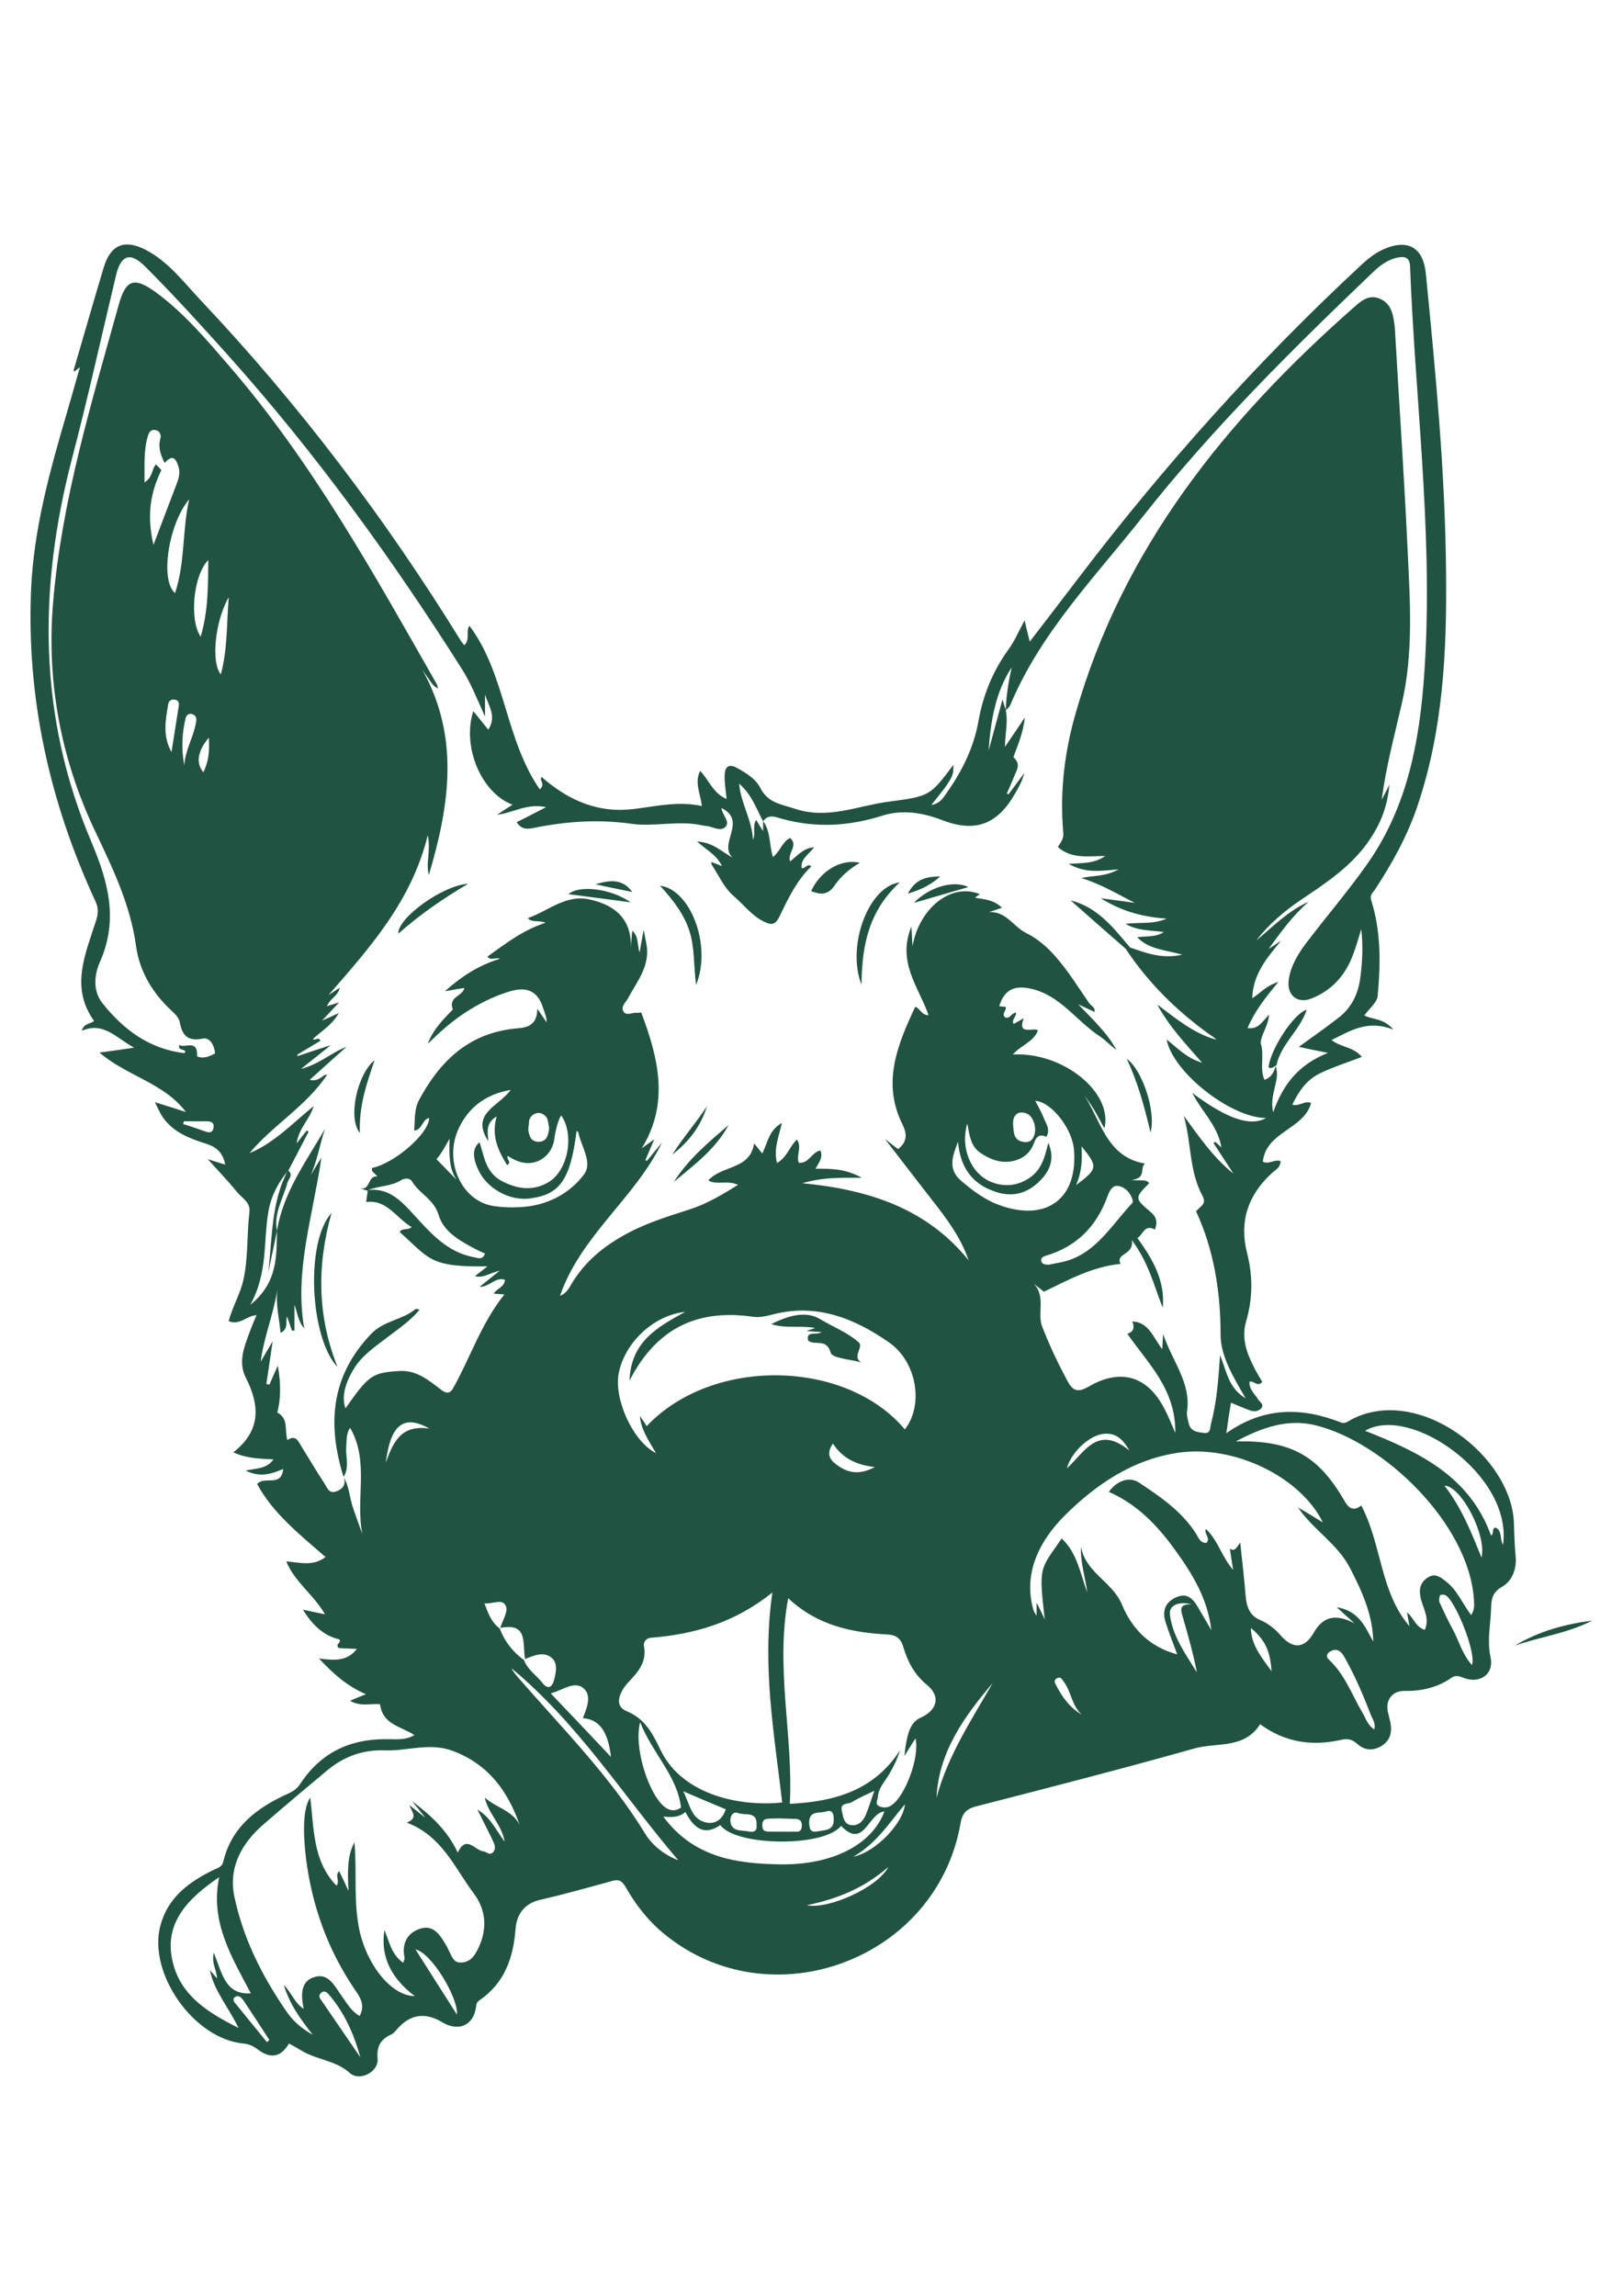 <?xml version="1.0" encoding="utf-8"?>
<!-- Generator: Adobe Illustrator 24.2.3, SVG Export Plug-In . SVG Version: 6.00 Build 0)  -->
<svg version="1.1" id="Layer_1" xmlns="http://www.w3.org/2000/svg" xmlns:xlink="http://www.w3.org/1999/xlink" x="0px" y="0px"
	 viewBox="0 0 595.3 841.9" style="enable-background:new 0 0 595.3 841.9; fill: #215342;" xml:space="preserve">
<g>
	<path d="M555.3,558.8c-0.6-24.6-34.7-51.1-59.5-38.3c-1.3,0.7-2.4,1.8-4.1,1.1c-14.3-5.6-28.2-5.7-41.9,4c0.6-4.2,1.1-7.7,1.7-11.2
		c2.7,1.1,4.9,2.1,7.2,2.9c1.5,0.5,3.2,0.2,4.1-1.1c0.8-1.3-0.8-2.1-1.4-3.1c-1.2-2-3.3-3.6-3.1-6.4c1.6-0.5,2.9,2.1,4.7,0.1
		c-1.1-1.9-2.3-3.8-3.3-5.9c-2.6-5.1-4.3-10.4-2.7-16.1c2.5-8.4,2.6-16.8,0.4-25.3c-2.9-11.5,0.3-21.1,8.9-29.1
		c1.4-1.3,3.4-2.2,3.4-4.6c-2.3-0.8-4.3,1.4-6.5,0.2c1.2-11.1,15-11.7,17.7-21.5c-2.3-1.1-4.3,1.4-6.9,0.6c2.4-5,5.4-9.3,10.4-11.6
		c4.8-2.3,9.9-3.9,15.1-5.9c-3.1-3.8-7.8-3.5-11.1-6.2c6.8-3.3,13.1-7.6,22.7-3.8c-3.7-4.3-7.5-3.6-10.7-5.2c1.8-2.5,4.6-4.7,4.9-7
		c1.1-11.9,1.3-23.8-2.4-35.4c-0.5-1.7,0.5-2.5,1.3-3.6c6.4-9.7,12-19.8,15.7-30.8c9.4-27.8,10.8-56.5,10.5-85.5
		c-0.3-36.7-3.8-73.1-7.4-109.6c-0.9-9.6-6.4-13-15.3-9.2c-3,1.3-5.6,3.3-8,5.5c-38.3,35.5-73,74.2-104.6,115.8
		c-5.7,7.5-11.4,14.9-17.4,22.7c-0.7-2.7-1.2-4.9-1.9-7.8c-2.2,4.1-3.7,7.7-6,10.8c-5.7,7.9-9.2,16.6-10.9,26.1
		c-1.7,9.7-6,18.3-11.6,26.3c-1.3,1.8-2.5,4-5.7,4.5c2.1-2.7,4-4.9,5.6-7.2c2.4-3.6,2.5-4.3,2.5-7.5c-8.6,11.4-8.6,11.5-23.8,13.5
		c-11.4,1.5-22.3,6.6-34.3,2.6c-5.1-1.7-9.9-2.1-12.7-7.6c-1.7-3.4-5.2-5.5-8.6-7.4c-3.1-1.7-4.4-0.3-4.5,2.6
		c-0.1,2.8,0.4,5.5,0.7,8.8c-5-2.1-6.4-6.9-9.7-10.3c-2.2,4.5,0.2,8.3,0.6,12.9c-6.2-1.4-12.1-0.7-17.9,0.1c-5,0.7-9.8,1.6-14.9,1.2
		c-10.2-0.8-18.5-5.5-26-12c-0.9,1.5,1.6,2.4-0.6,4.6c-12.8-18.5-12.5-42.2-25.8-60c-1.5,1.9,0.4,5-1.9,7.1c-0.4-0.5-0.9-1-1.2-1.5
		c-27.7-44.9-59.4-86.8-95.6-125.1c-6.2-6.6-11.8-14.1-20.1-18.4c-7.8-4-12.8-1.8-15.3,6.3c-3.8,12.6-7.4,25.3-11.1,37.9
		c0,0.1,0.2,0.3,0.2,0.5c0.5-0.4,1-0.8,2.1-1.6c-1.7,5.9-3.1,11-4.6,16.1c-6.3,21.4-12.3,42.9-13.3,65.3
		c-1.7,40,6.8,78.1,23.6,114.4c1.1,2.4,1.1,4.4,0.3,6.9c-3.9,12.3-9.7,24.6-0.8,37c-1.4,1.2-3.7,0.8-4.5,3.6
		c8.1-3.4,12.5,2.6,19.2,6.2c-4.7,0.7-8.1,1.2-12.7,1.8c10.1,8.7,23.5,11,31.7,21.8c-4-1.3-7.2-2.3-11.4-3.6
		c1.2,2.3,1.8,3.8,2.7,5.2c3.9,5.9,10.1,8.1,16.3,10.1c3.7,1.2,6,3.3,6.8,7.6c-2.5-0.8-4.5-1.4-6.4-2c3.6,4,7.3,7.8,10.7,12
		c1.8,2.2,5,3.8,4.6,7.3c-1,8.2-0.4,16.6-2.2,24.8c-1.1,5.3-4.1,10-5.4,15.3c4,1.7,6.5-2,10.2-2.2c-1,2.3-1.8,4.2-2.5,6.1
		c-2,5.5-4.4,11.1-1.4,16.9c5.1,10.1,5.6,19.3-4.6,27.3c5,2.3,9.6,2.3,14.7,2.6c-2.5,3.5-6.1,3.2-10.2,4.1c5.3,2.6,9.3,1.3,13.8-0.6
		c-0.8,6.9-6.7,2.4-9.6,5.5c5.9,10.9,15.6,18.5,25.1,26.8c-4.6,3.5-9.3,2-14.4,1.6c3.1,7.6,10,12.1,14.2,19.4
		c-3-0.6-5.2-1.1-8.1-1.7c3.6,5.8,7.7,9.6,13.4,10.9c0.8,1.4-1.8,1.7-0.2,3.2c1.9,0.1,4.1,0.2,6.6,0.3c-3.5,4.5-8,4.3-13.9,3.5
		c5.6,6,10.5,10.2,17.2,13.1c-2.3,0.9-3.9,1.6-5.8,2.4c3.8,2.3,7.6,0.9,11,1.3c0.9,7.5,7.8,8.1,12.6,11.3c-3.5,2.1-7.2,1.4-10.8,1.5
		c-13.3,0-23.7,5.2-31.1,16.4c-1.1,1.7-2.5,2.7-4.3,3.5c-11.3,5.1-20.8,12-23.9,25c-0.5,2.1-2.1,2.3-3.5,3c-9,4.4-16.7,10-19.5,20.2
		c-4.9,17.5,12,41.7,30.3,43.5c2,0.2,3.5,0.8,5.1,2c4.4,3.4,8.4,3.6,11.7-2c1.9,1,3.4,1.9,4.9,2.8c5.5,3.2,12.2,3.4,17.4,8
		c3.7,3.3,10.6-0.5,10.2-5.1c-0.4-4.6,1-7.2,5-9c0.8-0.4,1.5-1.2,2.1-1.9c4.7-5.5,10.3-6.4,16.6-2.6c6,3.6,11.5,1.2,12.4-5.6
		c0.1-1,0.3-1.8,1.2-2.4c9.2-6.3,12.5-15.5,13.3-26.3c0.4-5,3-9.2,9-10.6c8.9-2,17.6-4.5,26.4-6.9c2.4-0.7,3.6-0.1,4.9,2.1
		c3.7,6.5,8.3,12.5,14.2,17.3c39.1,32.1,100,9.5,108.7-40.5c0.6-3.4,1.8-5.2,5.5-6.2c26.8-6.9,53.7-13.8,80.3-21.3
		c8.2-2.3,18.3,0.3,24.1-8.9c9.1,6.7,19,8.1,29.4,5.8c2.5-0.6,4.2-0.4,6.2,1.4c2.5,2.3,5.6,2.7,8.7,0.9c3.1-1.8,4.1-4.6,3.6-8
		c-0.2-1.3-0.6-2.7-0.9-4c-1.3-4.7,1.3-8.4,6-8.3c6.1,0.1,11.9-1.2,17-4.7c1.4-1,2.5-0.9,4.1-0.3c6.2,2.7,11.8-0.9,10.4-7.4
		c-1.3-6.1,0-11.7,0.2-17.6c0.1-3.4,0.3-6,3.9-8.1c3.6-2,5.2-5.9,5.2-10.1C555.6,567.4,555.4,563.1,555.3,558.8z M371.1,244.7
		c-1.2,5.2-2,10.3-2.2,15.6c-0.3-0.9-0.6-1.7-1.2-3.8c-1.9,7-3.5,12.9-5.1,18.8C363.4,264.5,365,254,371.1,244.7z M78.3,413.7
		c-0.3,1.6-1.4,1.8-2.8,1.3c-2.8-1-5.5-1.9-8.3-2.8c0.1-0.3,0.1-0.7,0.2-1c2.8,0,5.7,0,8.5,0C77.6,411.2,78.7,411.8,78.3,413.7z
		 M81,247.3c-3.7-4.5-2.1-19.6,2.9-28.3C83.1,228.9,83.5,238,81,247.3z M129.3,552.4c-1.1-3.6-1.3-7.5-3.3-10.8
		c2.3-3.5,0.7-7.4,1-11.1c0.2-2.3-0.1-4.6,1.4-6.9c7.2,12.3,1.9,26.1,4.5,38.9C131.7,559.1,130.4,555.8,129.3,552.4z M126.7,516.5
		c-1.4-4.3-0.3-9,3.2-14.7c3-4.8,7.5-7.8,11.8-11.1c4.2-3.2,8.6-6.1,12.2-10.4c-0.7-0.1-1.2-0.4-1.4-0.3c-4.9,4.1-11.6,4.2-16.4,9.2
		c-14.8,15.5-16.1,33.1-10.1,52.4c0,0,0,0,0-0.1c1.1,2.9-0.3,4.7-2.9,5.5c-2.5,0.8-3.2-1.6-4.1-3c-2.9-4.4-5.6-9-8.4-13.5
		c-1.2-1.9-2-4.5-5.2-2.4c-1.1-3.6,0.6-7.8-3.7-10.1c1.4-5.1,1.3-11,0.2-17.2c-1.1,2.4-2.1,4.7-3.1,7c-0.4-0.1-0.7-0.2-1.1-0.3
		c0.7-4.7,1.4-9.3,2.3-15.6c-2,3.4-3.2,5.4-4.4,7.5c1.2-9.2,4.8-17.7,6.2-26.8c-0.8,5.5,0.6,10.6,1.1,16.2c3.1-1.5,1.7-4.2,2.4-6
		c0.6,1.7,1.2,3.5,1.8,5.2c0.3,0,0.6-0.1,0.9-0.1v-9.4c1.1,2.9,1.3,6,3.6,8.7c-3.7-21,3.1-40.9,6.3-62.7c-1.9,3-2.9,4.7-3.9,6.4
		c2.4-5.4,3.3-11.3,5.2-16.9c-6.9,11.9-15.2,23.1-17.6,37.2c-0.2,9.5,0.3,19.2-9.8,27.3c6.6-11.9,4.7-23.5,6.7-34.5
		c1-5.5,3.6-10.5,7.3-14.8c2.5-4.7,4.9-9.4,7.4-14.2c-0.2-0.1-0.5-0.3-0.7-0.4c-1,1.3-2.1,2.6-3.7,4.7c0.8-5.7,4.9-8.9,6.2-13.6
		c-7.7,6.2-14.3,13.4-23.5,17.2c8.7-10.4,20.9-17.3,28.5-28.8c-1.9-0.1-2.6,2.7-6.4,1.9c5-4.5,9.2-8.3,13.5-12.1
		c-5.6,2.1-9.8,6.3-16.7,8.1c3.7-3,6.6-5.2,10.9-8.7c-5.3,1.7-8.7,2.8-12.1,4c-0.1-0.2-0.2-0.4-0.2-0.5c2.8-1.7,5.7-3.4,8.5-5.1
		c-0.6-1.8-1.8,0.2-2.7-0.7c3.1-2.9,6.9-5,9.5-9.5c-2.1,1-3.5,1.6-6.2,2.8c2.5-2.7,4.1-4.3,6.3-6.7c-2,0.6-3.1,1-4.5,1.4
		c1.1-2.8,4.2-3.8,4.7-6.8c-1.5,1-2.8,1.9-4.1,2.7c15.2-17.4,30.5-34.5,36.4-58.6c1.2,5.6-0.8,10.1,0.4,14.6
		c7.5-25.3,11.5-50.4-2.4-75.3c0.9,1.3,1.8,2.6,2.7,3.9c0.8,1.2,1.6,2.3,3.1,3c-0.2-0.6-0.3-1.3-0.6-1.8
		c-23.1-40.5-45.6-81.3-76.3-116.8c-8.2-9.5-16.3-19.1-26.5-26.6c-7.9-5.8-11.1-5-13.7,4.3c-10,35.9-20.9,71.7-24.1,109
		c-2.5,29,2.7,57.3,15.2,83.8c6.5,13.7,13.1,27.2,15.2,42.5c1.3,9.4,6.1,17.4,13.2,23.9c1.2,1.1,2.5,2.5,2.8,3.9
		c0.9,4.9,2.8,7.3,8.4,6.2c2.7-0.6,4.3,2.4,4.6,5.4c-2.3,1.3-4.5,2-6.6,1.1c0.3-6.6-4.5-2.8-6.6-4.2c-0.4,2.4,2.1,1.2,2.3,2.6
		c-0.1,0.1-0.3,0.4-0.4,0.4c-12.9-1.5-22.4-8.7-30.1-18.4c-3.5-4.5-2.9-10.3-0.9-14.9c7-15.7,3.1-29.6-3.3-44.7
		C14.1,262.8,14,216,26.3,168.6c5.9-22.5,10.9-45.2,16.3-67.8c1.8-7.3,5.2-8.6,10.8-2.9c10.3,10.3,20.1,21.1,29.9,32
		c32.3,36,60.6,75.1,86.4,115.9c3,4.8,5.1,10.1,8.2,17v-8.1c1.2,4,4.4,7.9,1.2,12.9c-2-2.5-3.6-4.5-5.5-6.8
		c-4.2,13,2.9,30,14.4,34.3c-1.8,1.1-3.3,2.1-5.7,3.7c6.2-0.8,11-4.3,18-2.8c-4.3,2.2-7.5,3.9-10.8,5.5c1.8,2.8,3.9,2.6,6.4,2.1
		c11.8-2.4,23.5-3.2,35.7-1.5c8.3,1.2,17.1-1.3,25.6,0.5c0.7,0.1,1.3,0.3,2,0.3c2.3,0.3,5.1,2.2,6.9,0.3c1.8-1.9-1.1-4.1-1.5-6.9
		c9.7,4.8-1.3,13.1,4.1,18.2c-4.1-2.2-7.2-5.6-13-5.9c3.5,3.2,7.1,4.8,9.1,9c-1.6-0.6-2.6-1-3.9-1.5c0.1,0.5,0,0.9,0.2,1.1
		c2.6,3.9,4.5,8.4,7.9,11.3c4,3.4,7.2,8,12.4,10c2.4,0.9,3.4-0.3,4.4-2.2c3.2-6.6,6.3-13.3,11.8-18.6c-1.6-1.3-2.3,1.2-3.6,0.6
		c-0.3-3.5,2.7-5,4.6-7.6c-3.9,0.3-6,3-8.8,5.2c-1.1-3.1,3.2-5.8,0-8.6c-2.9,1.4-3.6,4.9-6.3,7c-1.4-4.5-0.8-9.4-3.6-13.2v3.7
		c-1.1-1.7-1.7-2.7-2.5-4.1c-1.6,2.2-0.1,4.6-1.2,7.3c-0.4-7.5-4.5-13.4-5.1-20.6c4.6,3.9,6.3,9.1,8.8,13.8c2-3,5-1.4,7-0.9
		c12.4,3.4,24.5,2.7,36.8-1.2c7.3-2.3,14.8-1.1,22,1.7c11.8,4.5,19.8,1.7,26.2-9.1c1.5-2.5,3-5.1,3.8-8.2c-1.9,2.6-3.9,5.2-5.8,7.8
		c-0.2-0.1-0.4-0.2-0.6-0.3c1-2.3,2-4.5,2.9-6.8c0.8-1.9,2.3-4.1-0.5-6.5c1.3-3.8,3.5-8.3,4.2-14.6c-2.6,3.9-4.6,6.9-7.3,10.8
		c0.1-5.2,1.2-9.3,0.3-13.4c0.5-0.6,1.3-1.1,1.6-1.8c11.1-26.7,31.2-47.1,48.7-69.3c25.5-32.3,54.7-61.2,84.3-89.5
		c2.7-2.6,5.6-4.8,9.4-5.5c2.7-0.5,4.2,0.3,4.3,3.3c1.8,47.6,8.1,95.1,5.6,142.9c-1.4,26.8-5.2,53.3-21.2,76.1
		c-7.1,10.1-15.2,19.5-22.7,29.4c-2.9,3.9-5.5,8.2-6.2,13.2c-0.8,5.7,3.2,9,8.5,6.8c7.7-3.1,12.6-8.9,15.3-16.6
		c1-2.7,1.8-5.4,2.8-8.8c0.7,6.3,0.4,11.9-0.3,17.4c-0.7,6.1-3.1,11.3-8,15.1c-4.5,3.5-9.2,6.8-14.6,10.7c3.6,0.8,6.5,1.4,10.7,2.2
		c-10.5,4.2-16.4,11.2-20.1,21.8c-1.6-6.8,2.8-11.7,0.9-17c-0.6,2.2-1.5,4.2-4.1,5.1c-1.9-4.2,0.1-9.1-1.4-13.4
		c0.1-3.2,2.7-6.1,3.1-10.5c-2.5,2.4-3.8,5.5-7.9,4.9c2.6-6.2,6.5-11.1,11.3-16.9c-4.6,1.4-6.7,4.2-9.6,6
		c0.3-8.8,5.3-14.8,10.6-21.1c-1.5,1-3.1,2-4.6,3c4.5-6.2,8.9-12.3,14.7-17.3c-7.5,3.3-13.1,9.1-19.2,14.2
		c4.5-5.9,10.1-10.6,16.2-14.8c9.4-6.3,18.9-12.5,25.4-22.2c3.9-5.8,6.5-11.9,7.2-20.1c-1.2,2.3-1.8,3.6-2.8,5.5
		c1.6-12.3,4.7-23.6,7.3-35c4.4-18.6,3.1-37.7,2.2-56.6c-1.2-26.1-3-52.2-4.5-78.3c-0.1-1.1-0.1-2.2-0.2-3.3
		c-0.5-4.3-1-8.7-5.6-10.6c-4.3-1.8-7.3,1.4-10.1,3.8c-46.3,40.9-84.1,87.7-101.4,148.4c-4.1,14.3-5.8,28.8-4.5,43.7
		c0.2,2.2-0.9,3.5-2,5.2c4.9,4.4,10.9,3.4,17.4,3.3c-4.2,2.9-8.2,2.5-13.4,2.9c6.1,3.5,11.5,2.6,18.3,2c-5.1,2.8-9.5,2.2-13.7,3.2
		c7,2.1,13.2,5.8,19.6,9.1c-3.5-0.5-7.1-1-12.5-1.7c8.2,5,15.4,6.8,24.2,7.5c-5.3,2.2-9.8,1.2-15.1,1.9c4.8,2.7,9.4,2.3,14.1,3
		c-3.1,2-6.4,1.4-9.8,1.9c4.4,4.5,10.1,4.6,16.6,6.4c-8,1.7-13.7-0.8-19.4-2.7c-0.4,0.2-0.9,0.5-1.3,0.7c8.1,12.2,18.4,22.4,30.3,31
		c1,0.7,2,1.3,2.9,2.2c-8.4-2.3-14.9-7.8-21.7-12.9c4.1,7.7,10,14,16.4,21.3c-5.8-1.7-9.1-5.5-13-8.5c2.3,12.1,23.7,28.8,36.5,28.8
		c-5.8,3.2-14.2,0.4-27.1-9.2c3.6,7,9.4,12,10.7,20c-0.9-0.9-1.6-1.5-2.3-2.1c-0.2,0.2-0.4,0.4-0.6,0.5c2.3,3.6,4.7,7.1,7.3,11.2
		c-7.7-6.2-12.7-13.8-18.2-21.2c2.8,9.6,1.9,20.1,6.8,29.2c1.7,3.2-0.5,3.7-2.3,5.8c6.3,13.5,9,28.9,9,45.1c0,8,4.5,15.4,9.2,23.5
		c-6.5-3.9-6.9-10-9.4-15.8c-0.6,8.9-1.2,17.1-3.3,25.1c-0.4,1.5-0.1,3.7-2.5,3.4c-2.2-0.3-4.8-0.4-5.6-3.2
		c-0.4-1.6-0.9-3.3-0.7-4.8c1.5-10.3-5.2-17.9-8.8-28.3c-0.1,2.5-0.2,3.5-0.3,5.6c-3.4-4.5-5-10-11-10.2c0.8,1.8,0.8,3.8-1.8,4.5
		c7.5,10.9,17.8,20.2,17.6,36.4c-1.6-3.7-2.6-6.2-3.8-8.5c-6.1-12.2-16-15.5-28-8.5c-4.4,2.5-6,1.3-8-2.5
		c-3.4-6.4-6.5-12.9-9.1-19.7c-1.8-4.9,1.5-11-3.1-15.6c1.5,1.2,3,2.4,3.8,3c9.3-4.5,17.8-9.2,28.1-10.2c-2-4.1,5.2-3.1,4.1-8.8
		c6.4,8.6,8.2,17,11.4,24.9c0.9-9.9-3.6-17.7-9.3-25.6c2.1-1.2,2.5-5.2,6.4-3.1c1.1-2.6,0.5-4.7-1.4-6.3c-6.1-5.2-6.1-5.2-0.7-10.7
		c-1.2-1.6-3-0.8-6.5-1.2c5.7-0.6,2.9-4.4,5-6c-14.6-2.4-16.3-16.7-23.1-26.2c1.4,2.1,3,4.1,4.3,6.3c1.3,2.2,2.5,4.5,3.9,7
		c3.2-13.2-15.2-28.1-33.6-27.1c3.1-3.5,7.6-4.6,9.2-8.8c-1.2-1.4-7.8,2.2-5.2-4.5c-1.1,0.6-2.3,1.3-3.7,2.1c-0.9-1.6,1-2.6,0.9-4.1
		c-1.7-0.1-2.2,2.4-4,1.7c-1.5-1.3,0.5-2.4,0.2-3.9c-0.7,0-1.6-0.1-2.4-0.2c1.8-6,5.5-7.7,11.3-6.5c11.1,2.3,17,12,25.7,17.6
		c2.1,1.4,3.8,3.4,6,4.9c-3.5-6.4-8.9-11.3-14-16.7c1.9,0.9,3.9,1.8,6,2.8c0.2-1.8-1.2-2.2-1.9-3.1c-3.9-5.6-7.5-11.5-12-16.7
		c-3.1-3.7-7-7.1-11.3-9.2c-4.6-2.3-7.3-8-13.5-7.6c1.3-0.5,2.7-0.9,4.7-1.6c-2.9-2.9-6.3-3.1-9.9-3.7c0.8-0.6,1.2-0.9,1.8-1.3
		c-10.4-4.3-22.2,5-24.7,19.1c-0.1-2-0.2-3.9-0.4-7.2c-5.4,13,2.7,22.2,6.3,32.5c-2.6,0-3.1-2.5-4.9-3.1
		c-6.5,13.9-12.3,27.8-4.7,43.1c1.7,3.4,1.9,6.4-1.6,9.1c-1.1-0.8-2.2-1.7-4.8-3.7c6.4,8.3,11.7,15.2,17,22
		c5.4,6.9,10.7,13.8,13.7,22.5c-15.3-18.9-36.2-25.9-61-28.3c7.6-2.2,13.7-2,21.8-2c-6.4-3.5-11.5-3.3-17-3.3c1.2-2.2,2.9-4,1.8-6.7
		c-3.2,0.6-4.2,4.9-7.9,4.5c-1.1-2.7,1.3-5.6-0.7-8.5c-2.7,2.5-3.6,6.5-7.3,8.6c-1.3-5.1,0.6-9.5,1.8-14.7
		c-4.8,2.7-5.2,7.2-7.2,11.2c-1-1.2-1.8-2.2-3-3.7c-1.5,9.8-11.8,7.9-16.8,13.6c3.3,1.8,7-0.2,10.9,1.6c-5.9,3.7-11.5,7-17.7,9
		c-8.4,2.7-16.9,5.3-24.7,9.8c-7.6,4.3-14,9.8-18.6,17.4c-1,1.7-1.9,3.6-4.3,4.5c7.7-22.2,27.5-35.8,37.4-56.2
		c-1.8,2.2-3.7,4.5-5.5,6.7c-0.2-0.1-0.4-0.2-0.6-0.2c0.9-2.2,1.9-4.4,3.3-7.7c-2.2,1.6-3.4,2.4-4.6,3.3
		c10.2-16.6,6.1-33.1-0.2-49.8c-0.5,0-1,0.2-1.5,0.1c-1.7-0.2-3.8,1.2-4.9-0.3c-1.4-1.9,0.8-3.5,1.6-5.1c3.1-5.8,7.6-11.2,6.9-18.4
		c-0.2-1.7-0.6-3.3-1.2-6.6c-0.7,3.5-1,5.5-1.5,8.3c-1-3.1-0.2-5.7-2.7-8c-0.2,2.4-0.4,4.3-0.5,6.2c0.3-10.3-5.6-15.5-14.9-17.6
		c-8.9-2.1-15.2,4.1-22.9,6.8c1.7,1.8,3.8,0.6,6.5,1.7c-8.4,2.7-14.7,7.7-21.3,12.4c1.3,1.7,2.9,0.1,4.6,0.8
		c-7.6,2.3-13.8,6.2-20.2,11.9c3-0.5,5.1-0.9,7.1-1.2c-0.5,3.1-6,3.1-4.2,7.9c-3.3,3.4-7.2,7.2-9.2,12.6c4.3-4.2,8.7-8.2,13.8-11.5
		c4.9-3.2,10.1-5.8,15.8-7.6c6.3-2,10.6-0.7,12.7,5.9c0.5,1.6,1.3,3.2,1.3,5.3c-1-1.4-1.9-2.8-3.4-5c-0.1,7.7-5.9,6.9-9.2,7.4
		c-16.6,2.1-26.7,12.2-34.2,26.1c-1.9,3.6-1.4,7.3-1.8,11.2c3.1-0.3,2.9-4.1,5.5-4.6c0,5.6-12.6,16.6-20.9,18.3
		c-0.5,1.6,1.2,1.9,1.9,3.2c-3.6-0.7-2.4,5.4-6.5,4.2c1,0.3,2,0.7,3,1c-0.2,1.2-0.4,2.5-0.6,4.1c7.7-1,11,5.9,16.7,9.2
		c-1.5,1.3-3.5,0.2-4.4,1.8c11.1,9.9,10.9,12.9,32.2,12.6c-1.6,1.2-2.9,2.3-4.6,3.6c3.2,0.8,5.4-1.2,9.1-2c-3.1,2.5-5,4-7.4,5.9
		c3.7,0.1,5.7-3.7,9.3-2.6c-0.1,2.7-2.9,3.1-4.1,5.1c1,0.1,1.9,0.1,3.9,0.3c-8.6,10.8-12.5,23.2-18.8,34.4c-1.3,2.3-2.8,1.8-4.6,0.4
		c-4.6-3.5-9-7.3-15.7-6.7C136.6,503.5,135.3,504.2,126.7,516.5z M57.2,170.3c-1.7,1.9-1.1,4.7-4.2,6.6c0.1-6.2-0.4-11.7,1.3-17.2
		c0.4-1.2,1.1-2.3,2.7-2c1.7,0.3,2.2,1.9,1.8,3.2c-0.9,3.3,0.2,6.1,1.6,8.9c2.9-3.4,4.2-1.6,5.1,1.5c0.7,2.2,0,4.3-0.8,6.4
		c-2.6,6.9-5.3,13.8-8.4,22.1c-2.5-10.6-1.2-19.1,2.9-27.4C58.5,171.6,57.9,171,57.2,170.3z M64.2,217.5c-5.6-4.7-2.4-25.4,5.2-34.4
		C66.8,194.3,68,206.1,64.2,217.5z M65.6,258.7c-0.9,5.7-1.8,11.4-2.7,17.1c-3.3-5.9-2.2-11.7-1.2-17.6c0.2-1.1,1.1-1.9,2.4-1.6
		C65.3,256.7,65.7,257.6,65.6,258.7z M68.1,263.3c0.3-1.2,1.3-1.8,2.5-1.4c1.4,0.5,1.6,1.7,1.3,3c-0.9,5.4-4,10.2-4.3,15.8
		C66.5,274.8,66.7,269,68.1,263.3z M76.4,205.4c-0.1,9.7,0,18.6-2.8,28.1C69.3,227.1,71,210.7,76.4,205.4z M76.6,270.5
		c0.3,5.1-0.1,8.8-2,12.7C71.8,279.9,72.4,275.5,76.6,270.5z M414.2,531.9c-11.7-9.5-16.3,0.6-22.9,6.6c1.7-6.2,8.6-12.4,13.8-12.7
		C408.8,525.5,411.6,527.2,414.2,531.9z M396.7,420.4c6.1,7.5,6,8.2-2,14.2C396.8,429.7,397,425.4,396.7,420.4z M406.2,438.8
		c0.6-1.7,1.6-4.1,3.7-3.9c2.3,0.2,4.2,1.9,5.2,4.2c0.3,0.8,0.7,1.6,0.1,2.2c-8,8.5-13.9,19.6-27,21.8c-1.2,0.2-2.4,0.5-3.5,0.7
		c-1.3-0.1-2.5,0-2.8-1.4c-0.2-1.1,0.7-1.6,1.7-1.9C394.9,457.2,402.2,449.7,406.2,438.8z M379.2,416.7c-0.6,1.4-1.5,2.3-3.5,2.1
		c-4-0.4-3.9-3.6-4.1-6.4c-0.2-2.3,0.8-4.7,3.6-4.4c2.6,0.3,3.5,2.1,4.2,4.1C379.8,413.7,379.8,415.3,379.2,416.7z M237.2,523
		c-0.8-1.3-1.6-2.5-2.5-3.7c0.4,4.8,3,8.6,5.9,13.6c-8.6-4.4-15.4-19.9-13.7-29.1c2.1-11.3,12.8-21.5,24.4-22.7
		c-10.2,5.6-19.9,10.9-20.4,25.2c10.1-19.7,25.4-26.3,45.4-23.4c2.2,0.3,4.6-0.2,6.9-0.8c16.2-4.3,30.1,1.3,42.9,10.2
		c10.2,7.1,12.8,22.9,5.8,31.9C310.2,498.4,261.3,497.5,237.2,523z M320.9,538c-6.4,3.4-10.7,1.8-14.6-1.3c-2.2-1.7-3.1-4-0.8-7.3
		C308.9,534.5,313.6,537.2,320.9,538z M242.4,642c-2.9-5.9-5.5-11.6-12.6-14.5c-5-2.1-2.2-7.4,0.5-10.4c3.7-3.9,7-7.5,5.9-13.4
		c-0.3-1.5,0.8-3,2.6-3.1c15.9-1.3,30.7-5.5,44.5-16.6c-3.9,26.9,0.7,51.9,3.6,77C272.3,662.6,250.6,658.7,242.4,642z M290.6,667
		c1.8,0,3.6-0.1,3.5,2.7c-0.2,2.7-2.1,1.9-3.6,2c-1.2,0.1-2.5,0-3.7,0c-1.2,0-2.5,0-3.7,0c-1.6-0.1-3.4,0.4-3.5-2.2
		c-0.1-2.9,1.9-2.5,3.6-2.6C285.7,666.8,288.2,666.9,290.6,667z M274.4,671.6c-2.6-0.5-6.2,0.2-6.5-3.8c-0.1-1.5,0.7-3.7,2.9-2.9
		c2.4,1,7-0.9,6.7,4.4C277.8,671.8,276.1,672,274.4,671.6z M266.2,663.5c-1.3,4-4.1,5.6-7.4,4.8c-5.3-1.3-5.7-6.5-8.2-11.4
		C256.4,659.4,261.1,661.4,266.2,663.5z M249.8,662.9c-2.1,1.4-4,1.2-5.8-0.1c-5.9-4.3-11.7-21.9-9.2-31.2
		C239.5,643.3,248.4,651.2,249.8,662.9z M167.5,432.7c-2.3-2.4-4.7-4.8-7.4-7.6c-0.1,0.1,1-1.1,1.8-2.4c0.8-1.2,1.5-2.5,3-5.1
		C164.7,423.9,164.8,428.8,167.5,432.7z M160.9,445.6c1.8,6.1,7.6,9.3,13,12.2c1.3,0.7,2.6,1.3,4,1.9c-0.9,2.4-2.4,1.7-3.8,1.4
		c-10.3-1.8-16.5-9.3-23-16.4c-4.4-4.8-8.9-9.1-16-8.3c4-1.6,8.5-1.3,12.2-3.7c1.2-0.7,3-0.7,3.8,0.5
		C153.8,437.8,159.2,439.8,160.9,445.6z M168.3,413.7c3.6-7.6,9.8-12.4,19-14c-4.2,6-14.9,8.5-8.2,18.8c-0.2-3.3-1.1-6.6,3.1-9.1
		c-2.1,7.1,0.5,12.5,3.8,17.9c2-1.3-0.6-2.2,0.3-3.4c3.8,2.6,7.3,3.2,10.5,2.1c3.5-1.2,6-4.5,6.5-8.2c0.4-3.3,1.7-8,2.6-8.7
		c4.9,7.2,2.4,20.5-5,24.6c-5.4,3-10.7,2.5-16.5-0.4c-6.3-3.2-6.7-8.9-8.5-14.4c-2.5,2-2.7,5.2-0.6,9.8c3,7,11.5,11.8,19,10.8
		c11.1-1.4,14.9-6.8,17.2-24.8c0.4,0.4,0.6,0.4,0.6,0.5c1,5.2,5.4,11,2.1,15.5c-4.8,6.4-12.1,10.6-20.4,11.7
		c-4.1,0.5-8.5,0.5-12.6-0.1C169.2,440.6,162.6,425.7,168.3,413.7z M193.8,413.8c0-0.5,0.1-1,0.2-1.5c0-0.1,0-0.1,0-0.2
		c0,0,0,0,0-0.1c-0.1-1.7,0.9-3.2,2.6-3.7c1.8-0.6,3.9,0.7,4.3,2.5c0.2,0.9,0.4,1.9,0.5,2.8c0,1.2-0.3,2.3-0.8,3.4
		c-1,2.3-5.1,2.3-6.1,0C194.1,415.9,193.7,415,193.8,413.8z M183.5,597c10.5-2.1,8,6,9.1,11.4c3.3-1.3,6.9-3,9.9-0.3
		c2.2,2,1.4,5.4,0.7,8.1c-0.7,2.6-2.3,3.5-4.2,1c-2.2-2.8-5.5-4.9-6.8-8.4c-4.1-3-7.1-6.8-8.9-11.6c-3-2.2-4.2-5.4-5.6-9.2
		c3.1,0.3,6.7-2,7.9,1.1C186.4,591.1,184.3,594.3,183.5,597z M214,619.1c3.2,2.7,1.2,7.3-0.2,11c6,0.4,9.2,4.8,10.3,14.2
		c-7.5-8-14.6-15.4-22.1-23.3C206.5,619.8,210.6,616.3,214,619.1z M141.5,536.4c1.7-13.8,6.5-17.9,16-12.5
		C147,522.3,144.1,529.1,141.5,536.4z M63.9,721.5c-4.8-15.3,4.4-24.9,16.5-33.1C76.9,704.9,85.2,718,92,731
		c-9.5,0.6-10.5-7.4-13.6-14.9c-0.9,4,1.1,6.2,1.2,9.4c-1.1-1.2-1.8-2.1-2.6-3c1.5,7.6,6.6,13.2,10.5,21.2
		C76.5,738.2,67.3,732.3,63.9,721.5z M97.9,748.9c-3.9-4.8-7.9-9.7-11.8-14.5c-0.6-0.7-0.7-1.6,0.2-2.1c1.4-0.8,2.3,0.4,3,1.3
		c3.2,4.8,6.4,9.7,9.5,14.5C98.5,748.4,98.2,748.7,97.9,748.9z M118.1,733.9c-0.6-0.8-1.5-1.8-0.5-2.9c1-1.2,2.2-0.5,2.8,0.2
		c5.9,6.7,9.4,14.7,11.8,23.3C127.5,747.6,122.8,740.8,118.1,733.9z M167.6,738.8c-5.5-8.6-10.3-16.2-15.2-23.9
		C158.2,716.1,168.1,732.5,167.6,738.8z M177.8,659.2c1.3,5.9,6.3,10,7.3,16.2c-3.1-4.1-5-8.8-10-11.8c2.2,4.4,4.1,8.1,5.9,11.9
		c0.6,1.3,0.9,2.7-0.2,3.8c-1.3,1.3-2.4-0.3-3.6-0.4c-3-0.3-6.2-6.2-9.3,0.5c-3.8-8.2-10-13.8-16.8-18.9c1.3,1.6,2.6,3.1,4.9,6.1
		c-2.6-2.1-3.8-3-5.8-4.6c0.8,2.6,3.4,4.6-1,6.4c13,4.9,17.6,16.7,24.6,26c5,6.6,5,14.5,0.6,22c-1.3,2.1-3.1,3.4-5.7,3.3
		c-2.4-0.1-2.9-2.2-3.8-3.8c-0.4-0.8-0.8-1.8-1.3-2.6c-2.2-3.7-4.7-7.8-9.8-5.9c-4.6,1.6-6.5,5.6-5.4,10.6c0.1,0.3-0.2,0.7-0.5,1.8
		c-4.4-3.1-5.1-7.8-6.9-12c-1.6,10.3,3,18,11.1,24.2c-8.2,0-17.1-10.7-20.1-23.4c-2.5-10.9-1-22-2-33c-2.7,5.1-2.5,10.7-2.2,17.8
		c-1.5-3.3-2.4-5.2-3.4-7.2c-1.8,1.7,0.5,3.6-1,5.3c-8.7-9-8.2-20.8-9.6-32.3c-2.7,3.9-2.7,12.7-1.6,22c2.2,17.7,8,33.8,18,48.5
		c1.8,2.6,3.9,5.6,1.7,9.6c-3.1-1.8-4.6-4.6-6.4-7.1c-2.6-3.5-4.8-8.8-10.1-7.2c-5.2,1.5-5.1,6.6-4,11.7c-3.3-2.1-4.2-5.5-7.3-8.8
		c2.2,7.2,5.8,12.1,10.6,18.3c-5.1-2.9-7.8-5.8-10-9.1c-8.7-12.7-15.5-26.3-18.7-41.4c-2.4-11.2,3-20.1,10.7-26.7
		c7.8-6.8,15.7-13.4,23.6-20c6-4.9,12.9-7.4,20.8-7.1c8.3,0.3,16.5-3,25,0.2c13,4.9,20.1,14.6,24.5,27.1
		C187.9,663.9,181.9,662.9,177.8,659.2z M236.8,672.7c-13.2-21.7-31.1-39.4-47.5-58.4c-0.7-0.8-1.2-1.7-1.8-2.6
		c24.7,20.4,41.7,47.7,61.3,70.5C244.9,680.8,239.8,677.5,236.8,672.7z M286,683.7c-15.9-0.3-31.5-2.4-42.7-17.5
		c3.5,0.3,5.9,0.2,8.1-1.7c3,5.7,6.7,9,12.8,4.8c5.7,7.8,38,8.2,44.3,0.3c8.5,8.8,9.9-4.8,15.9-5.3C319.8,676.5,305.4,684,286,683.7
		z M296.8,668.7c-0.2-5,3.9-3.6,6.3-4.4c2.8-0.9,2.7,1.9,2.7,3.3c-0.1,3.8-3.4,3.5-5.9,4C297.4,672.1,296.9,670.9,296.8,668.7z
		 M312.4,660.9c2.3-1.4,4.8-2.5,8.3-4.2c-1.3,3.7-2.1,6.4-3.2,9c-1,2.2-2.7,4-5.4,3.6c-2.7-0.4-2.8-3.1-3.3-5.1
		C308,661,311,661.7,312.4,660.9z M295.9,698.7c11.6-2.4,21.1-6.4,29.9-14C322.1,692,304.1,700.3,295.9,698.7z M313,680.9
		c9-5.3,13.3-12.7,18.9-19.2C331.4,668.3,321.5,679.1,313,680.9z M337.7,629.9c-3.5,1.6-5,4.9-6,14.1c1.4-2.3,2.7-4.3,4.1-6.5
		c1.6,6.9-3.8,21.3-8.9,24.6c-1.5,1-3.2,0.9-4.6,0.2c-1.4-0.8-0.4-2.2-0.3-3.3c0.2-3.3,2.5-5.6,4.1-8.3c1.6-2.7,3-5.5,4-8.8
		c-9.6,14.8-24.1,18.8-40.4,19.6c1.3-25.1-5.4-49.7-0.6-75.4c10.7,10,23.2,12.6,36.4,13.3c3.3,0.2,4.9,1.5,5.8,4.5
		c1.6,5.4,4,10.1,8.6,13.9C345.1,622,343.9,627.1,337.7,629.9z M343.5,659.3c0.8-16.9,10.2-29.8,20.6-42.1
		C356.3,630.8,347.6,643.9,343.5,659.3z M367.3,442.2c-5.7-1.9-10.3-5.4-14.8-9.2c-5.1-4.4-3-9.3-1.1-14.3
		c0.8,9.7,5.5,16.1,14.9,18.7c6.5,1.8,11.9-0.6,16.1-5.4c3.2-3.6,4.3-8,2.1-12.9c-1.2,4.9-2.3,9.7-6.8,12.8c-4.4,3-9.2,3.5-14,1.6
		c-7.5-2.9-11.6-12.5-8.9-21.5c0.8,4.3,1.2,8.3,4.7,10.7c3.2,2.2,6.6,3.7,10.7,3.3c4.3-0.5,7.6-2.8,9-6.7c1-2.7,2.1-3.5,4.6-2.4
		c1.6-2.8-0.2-4.9-1-7c-0.8-2.1-2-4.1-3.1-6.2c5.8,0.3,13.5,10,14.2,17.7C395.5,439.2,384.3,448,367.3,442.2z M387.2,617.7
		c-0.5-1-0.6-1.7,0.6-2.3c1.3-0.6,1.7,0.4,2.2,1.1c3,3.7,3,9,6.8,12.3C392.3,626.2,389.5,622.2,387.2,617.7z M429.1,592
		c-0.4-3.5,3.8-4.9,7.9-3.6c-4.7-0.3-3.9,2.1-3.1,4.8c1.9,6.6,3.8,13.3,5.1,20.1C434.9,606.6,430,600,429.1,592z M458.8,597
		c5.1,4.3,7.1,8.2,7.6,15.9C462.5,607.5,458.9,603.1,458.8,597z M481.9,598.7c-3.3,5.8-7.6,6.3-12.2,1c-2.2-2.5-4.6-4.4-7.7-5.7
		c-3.6-1.5-4.8-4.9-5.1-8.6c-0.5-6.2-1.2-12.3-2-19.7c-1.5,2.1-2.1,3.4-3.8,2.2c0.4,2.8,0.8,5.3,1.2,7.8c-4.1-4.6-5.5-10.8-10-15
		c-0.8,1.8,1.9,3.3,0.2,5.1c-2.3,0.1-2.9-1.9-3.7-3.2c-5.2-8.3-13.2-13.7-21-18.9c-3.4-2.2-7.9-1-11.1,3.4
		c10.5,4.6,17.9,12.4,24.3,21.3c6.4,8.8,12,18,13.3,29.4c-1.6-2.8-3.3-5.6-4.9-8.4c-1.9-3.3-4.2-5.5-8.3-3.5
		c-3.9,1.9-4.8,5.1-3.6,8.9c1.2,3.8,2.7,7.6,4.3,11.9c-10.5-2.8-16.8-9.8-20.3-18.3c-3.5-8.4-13.4-11.7-15-21.2
		c-0.3,5.8,1.6,11.2,2.3,16.8c-2.6-7.1-3.8-14.7-9.4-19.8c-7.9,11.6-8.5,9.7-6.2,29.7c-1.1-2.4-1.8-3.9-3-6.2v4.9
		c-0.6-1.1-0.9-1.5-1.1-2c-4.1-14,2.6-25.9,11.2-34.6c11.4-11.4,25.1-20.9,42.2-23.3c20-2.8,44.4,8.7,52.7,25.6
		c-3.4-2.1-6.2-3.8-9.1-5.5c5.5,8.2,14.5,13.3,19.1,22.3c4.4,8.5,8.3,17.1,8.5,26.9c-3-5.3-5.1-11.2-13.4-12.6
		c2.3,2.1,3.8,3.5,6.5,5.9C489.6,591.5,485.1,593.1,481.9,598.7z M504.1,634.2c-2.5-1.5-3.1-4-4.3-6c-3.9-6.6-6.5-14.1-12.3-19.5
		c-1.2-1.1-1-2.2,0.3-3c2.3-1.4,3.9-0.4,5.1,1.6c4,7,7.1,14.3,10,21.8C503.5,630.5,504.6,632,504.1,634.2z M539.9,610.6
		c-3.6-4-4.7-8.7-6.9-12.8c-1.8-3.3-3.4-6.7-5-10.2c-0.3-0.7-0.1-1.8,0.2-2.6c0.1-0.2,1.3-0.3,1.8-0.1
		C533.4,586.1,541.6,605.9,539.9,610.6z M539.6,592.3c-3.3-4.4-5.1-9.2-9.3-12.4c-2-1.6-4-3.1-6.6-1.4c-2.6,1.7-3.3,4-2.7,7.1
		c0.7,3.9,3.6,7.6,1.6,12.1c-3.5-1.1-4-4.4-6.5-6.4c0.3,1.9,0.6,3.5,0.9,5.1c-10.9-12.7-10.1-29.9-17.7-44.3
		c-3.1,2.4-4.8,0.8-6.4-2.1c-9.5-16.3-19.6-21.9-39.6-21.4c9.9-5.3,19.3-8.4,29.3-5.9c25.1,6.2,56.1,36.1,58,63.7
		C540.7,588.3,541,590.2,539.6,592.3z M543.4,571.2c-3.9-9.7-7.4-18.4-13.6-26.4C536,545,545.4,563.1,543.4,571.2z M551.3,566.5
		c-1.3-2.1-0.2-5.1-2.7-6.3c-1.7,0.3-0.4,2.3-1.7,2.9c-7.9-21.8-26.4-30.6-46.2-38.4C517.3,514.9,554.9,541.1,551.3,566.5z"/>
	<path d="M584,594.3c-9,4.7-19,5.9-28.4,9.2C564.4,598.2,574,595.6,584,594.3z"/>
	<path d="M413.3,348.3c-6.9-6-13.7-12-20.6-18.1c10,2.5,15.8,10.2,21.9,17.4C414.2,347.8,413.8,348.1,413.3,348.3z"/>
	<path d="M123.8,501.3c-10-10.4-12-45.6-2.2-56.5C116,464.8,116.6,483.2,123.8,501.3z"/>
	<path d="M242.1,324.8c11.2,1.4,19.1,22.1,13.2,36.4c-0.9-7.4-0.5-13.7-2.4-19.7C250.9,335.3,247.1,330.3,242.1,324.8z"/>
	<path d="M316,361.1c-5.6-14.2,2.6-36.1,14-37.5C319,333.8,316.1,346,316,361.1z"/>
	<path d="M297.5,326.8c3.4-7.4,11-12,17.9-10.4c-3.8,2.2-6.9,4.9-9.2,8.2C303.7,328.4,300.9,328.1,297.5,326.8z"/>
	<path d="M171.7,324.1c-9,5.3-17.6,11.2-25.6,18.3C145.8,336.6,162.5,324.6,171.7,324.1z"/>
	<path d="M468.2,390.7c-1,0.3-1.7,1.5-2.9,0.7c0.6-6.5,9.4-20,14-21.1C476.7,378,469.7,383,468.2,390.7
		C468.1,390.8,468.2,390.7,468.2,390.7z"/>
	<path d="M247.2,433.4c5.2-8.3,12.7-14.5,20-20.8C262.5,421.4,254.6,427.2,247.2,433.4z"/>
	<path d="M132,415.5c-4.6-5.7-0.8-21.8,5.4-26.7C134.6,397.1,131.6,405.3,132,415.5z"/>
	<path d="M422,415.3c-2.4-10.1-4.7-18.4-8.7-27C419,392.4,424.1,407.6,422,415.3z"/>
	<path d="M231.3,330.9c-8.2-1.1-15.2-2-22.8-3C212.6,324.4,224.2,325.9,231.3,330.9z"/>
	<path d="M101.6,451.4c-1.1,5.1-2.1,10.2-3.2,15.3c1.5-12.7,1-25.8,7.2-37.5c2.2,1.6,0.2,3.1-0.2,4.6
		C103.8,439.7,100.3,445,101.6,451.4z"/>
	<path d="M335.2,331.1c5.7-5.9,14.6-8.4,20-5.8C348.7,327.2,342.4,329,335.2,331.1z"/>
	<path d="M246.6,423.4c3.9-6.2,8.7-11.6,12.7-17.7C257.1,412.9,252.7,418.7,246.6,423.4z"/>
	<path d="M231.9,327.1c-4.5-0.9-9-1.8-13.5-2.8C223.4,322.8,228.2,322,231.9,327.1z"/>
	<path d="M344.9,321.4c-3.2,2.8-6.7,4.8-11.9,6.3C336,321.9,340.4,321.5,344.9,321.4z"/>
	<path d="M315.8,499.6c-3.9-1.1-10.5-1.5-11.1-3.5c-1.6-5.6-5.8-2.4-8.3-4.5c-0.8-3.7,2.9-1.8,5-3.1c-2-0.1-3.4-0.2-5.6-0.4
		c1.4-0.5,2.1-0.7,3.2-1.1c-5.4-1-10.6,0.3-16.1-1.4c6.2-3.2,12.8-5,18-1.8c4.6,2.8,9.9,4.8,14,8.4C317,494,312.4,497.3,315.8,499.6
		z"/>
</g>
</svg>
